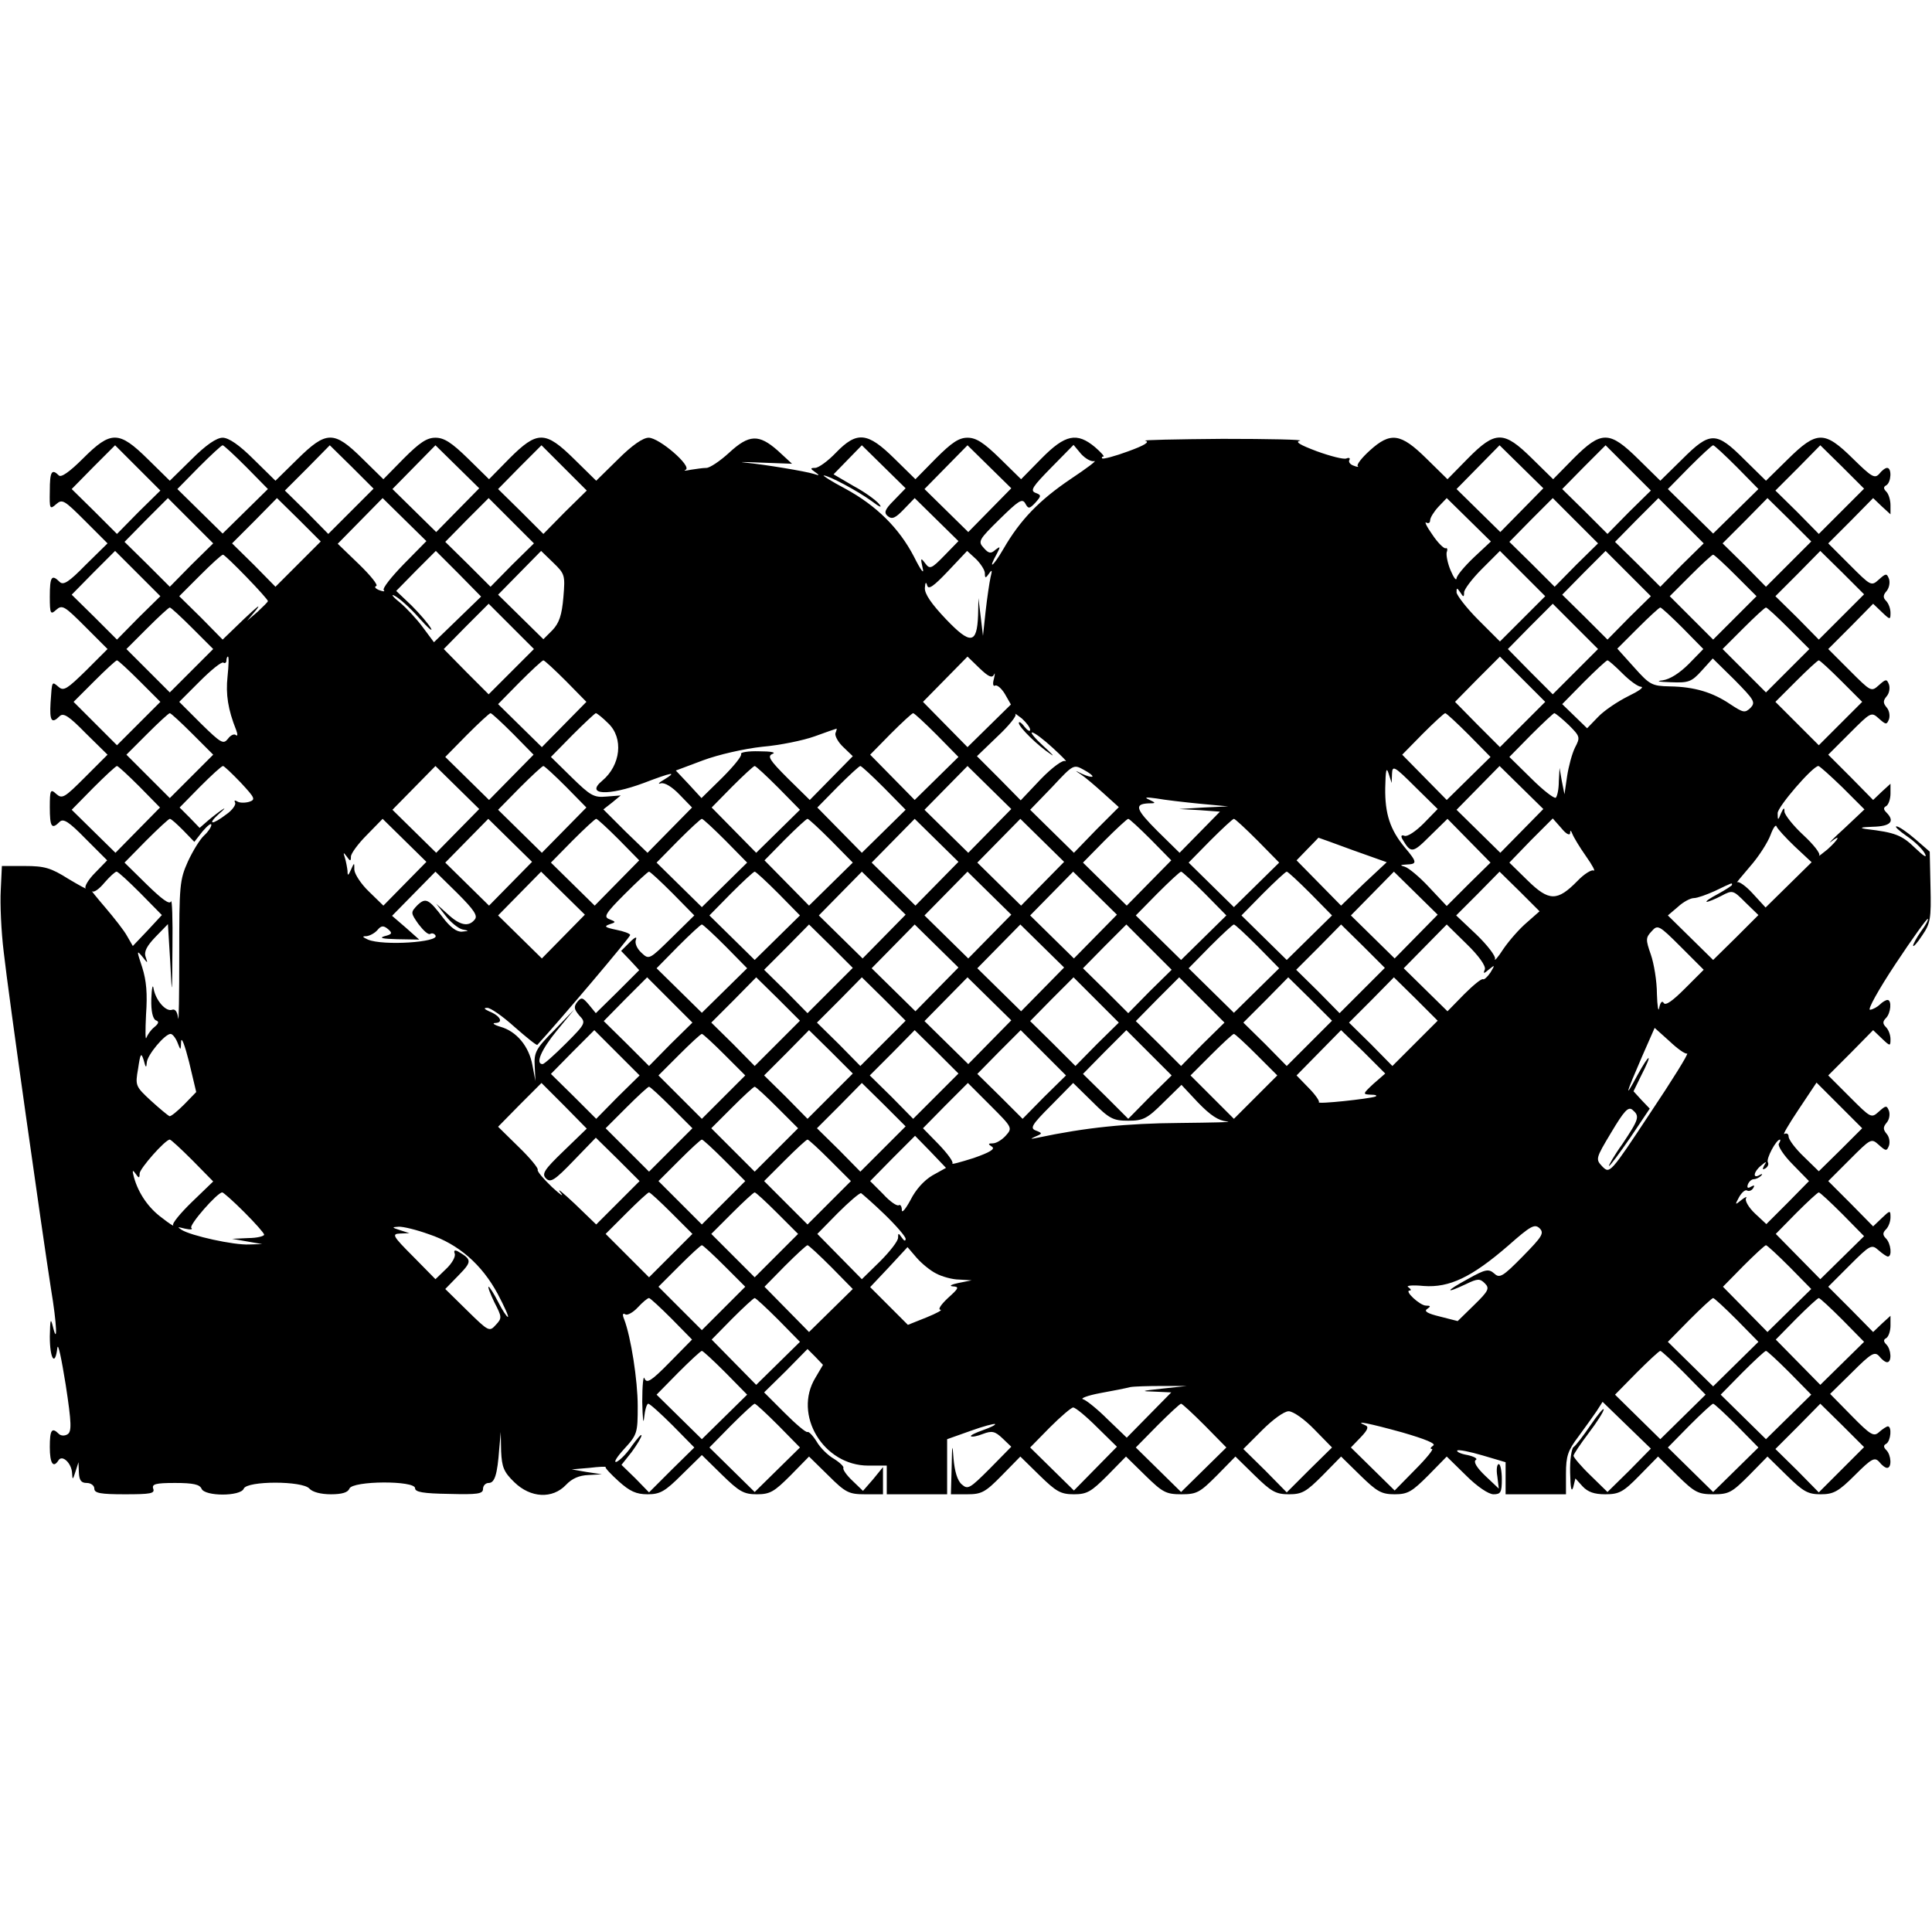 <?xml version="1.0" standalone="no"?>
<!DOCTYPE svg PUBLIC "-//W3C//DTD SVG 20010904//EN"
 "http://www.w3.org/TR/2001/REC-SVG-20010904/DTD/svg10.dtd">
<svg version="1.0" xmlns="http://www.w3.org/2000/svg"
 width="512pt" height="512pt" viewBox="0 0 512 512"
 preserveAspectRatio="xMidYMid meet">
<g transform="translate(0,512) scale(0.1,-0.1)"
fill="#000000" stroke="none">
<path d="M220 3905 c-36 -36 -58 -51 -64 -45 -19 19 -24 10 -24 -41 -1 -48 0
-50 17 -35 16 14 21 11 76 -44 l60 -60 -58 -57 c-44 -45 -59 -55 -69 -45 -21
21 -26 14 -26 -39 0 -46 2 -49 17 -35 16 14 22 10 76 -44 l60 -60 -57 -57
c-49 -48 -59 -55 -72 -44 -19 16 -18 18 -22 -41 -3 -49 3 -57 24 -36 10 10 25
0 69 -45 l58 -57 -60 -60 c-54 -54 -60 -58 -76 -44 -15 14 -17 11 -17 -35 0
-53 5 -60 26 -39 10 10 25 0 69 -45 l57 -57 -32 -33 c-18 -18 -29 -37 -25 -41
5 -4 -16 7 -46 25 -46 29 -63 34 -115 34 l-61 0 -3 -64 c-2 -35 1 -109 8 -165
12 -109 102 -743 125 -891 16 -95 18 -154 5 -100 -6 24 -7 18 -8 -27 0 -59 14
-81 20 -30 2 15 11 -29 22 -97 16 -104 16 -125 5 -132 -8 -5 -18 -4 -23 1 -19
19 -24 10 -24 -35 0 -43 9 -57 23 -35 10 16 35 -8 36 -34 1 -19 2 -18 9 4 l8
25 1 -27 c1 -21 6 -28 21 -28 11 0 20 -7 20 -15 0 -12 16 -15 81 -15 68 0 80
2 75 15 -4 12 6 15 58 15 48 0 65 -4 70 -15 8 -21 104 -21 112 0 9 21 156 21
174 0 8 -9 30 -15 57 -15 30 0 45 5 49 15 8 21 174 22 174 1 0 -10 21 -14 90
-15 75 -2 90 0 90 13 0 9 7 16 15 16 16 0 23 22 28 90 l4 45 1 -51 c2 -42 7
-55 35 -82 43 -42 101 -45 137 -7 16 17 35 25 59 26 l36 2 -40 6 -40 7 47 4
c25 3 45 4 43 2 -2 -2 14 -19 35 -38 29 -26 46 -34 76 -34 33 0 46 7 91 52
l53 52 53 -52 c46 -45 58 -52 93 -52 35 0 46 7 89 50 l49 50 51 -50 c46 -46
55 -50 98 -50 l47 0 0 36 0 36 -26 -32 -27 -31 -28 27 c-16 15 -26 30 -24 34
2 3 -9 14 -25 24 -16 9 -37 30 -46 46 -10 16 -21 27 -24 25 -4 -2 -31 21 -61
51 l-54 54 58 57 57 58 21 -21 20 -21 -20 -34 c-60 -98 21 -233 140 -233 l49
0 0 -38 0 -38 80 0 80 0 0 73 0 73 62 22 c33 12 63 20 65 18 2 -2 -12 -9 -32
-16 -20 -7 -34 -14 -32 -16 2 -3 17 0 32 6 24 9 32 7 52 -12 l23 -22 -57 -58
c-53 -53 -58 -56 -74 -42 -12 10 -19 35 -22 68 -3 43 -4 39 -5 -21 l-2 -73 43
0 c38 0 48 5 92 50 l49 50 51 -50 c44 -43 56 -50 91 -50 35 0 46 7 89 50 l49
50 51 -50 c46 -45 55 -50 96 -50 41 0 49 5 94 50 l49 50 51 -50 c44 -43 56
-50 91 -50 35 0 46 7 89 50 l49 50 51 -50 c44 -43 56 -50 91 -50 35 0 46 7 89
50 l49 50 51 -50 c30 -30 60 -50 73 -50 19 0 22 5 22 40 0 22 -4 40 -8 40 -5
0 -7 -15 -4 -32 l4 -33 -36 34 c-22 21 -32 37 -25 42 6 3 -4 9 -22 13 -18 3
-30 9 -27 12 3 3 33 -3 67 -13 l61 -18 0 -42 0 -43 80 0 80 0 0 55 c0 46 5 61
33 98 17 23 39 54 48 67 l16 25 64 -62 64 -62 -57 -58 -58 -57 -45 44 c-25 24
-45 48 -45 52 0 4 18 31 40 60 22 29 40 57 40 63 0 5 -16 -14 -35 -42 -19 -28
-39 -54 -45 -58 -5 -3 -10 -34 -9 -68 1 -39 3 -53 8 -39 l6 24 19 -21 c14 -15
31 -21 60 -21 37 0 48 6 91 50 l49 50 51 -50 c46 -45 55 -50 96 -50 41 0 49 5
94 50 l49 50 51 -50 c44 -43 56 -50 90 -50 34 0 47 7 91 51 44 44 52 48 64 35
7 -9 16 -16 21 -16 13 0 11 34 -2 47 -8 8 -8 13 0 17 12 8 15 46 4 46 -3 0
-14 -7 -23 -15 -14 -13 -22 -9 -73 43 l-57 58 58 57 c51 51 60 56 72 43 7 -9
16 -16 21 -16 13 0 11 34 -2 47 -8 8 -8 13 0 17 6 4 11 19 11 33 l0 26 -23
-21 -23 -22 -59 60 -60 60 57 57 c54 54 58 56 76 40 10 -9 22 -17 25 -17 12 0
8 35 -5 48 -9 9 -9 15 0 24 7 7 12 21 12 32 0 19 -1 19 -23 -2 l-23 -22 -59
60 -60 60 57 57 c56 56 57 57 77 39 19 -17 21 -17 27 -2 3 9 1 23 -6 31 -10
12 -10 18 0 30 7 8 9 22 6 31 -6 15 -8 15 -27 -2 -20 -18 -21 -17 -77 39 l-57
57 60 60 59 60 23 -22 c22 -21 23 -21 23 -2 0 11 -5 25 -12 32 -9 9 -9 15 0
24 13 13 16 48 4 48 -4 0 -13 -5 -20 -12 -6 -6 -18 -13 -26 -14 -8 -1 22 53
67 121 45 68 84 122 86 120 2 -2 -6 -17 -18 -33 -12 -17 -21 -34 -21 -38 0 -5
11 7 24 27 22 32 24 45 22 129 l-2 93 -38 33 c-22 19 -44 34 -50 34 -6 0 6
-11 26 -25 21 -14 43 -35 49 -47 7 -13 -2 -8 -26 15 -35 34 -53 41 -130 50
-19 3 -13 5 18 6 47 1 60 14 36 38 -8 8 -8 13 0 17 6 4 11 19 11 33 l0 26 -23
-21 -23 -22 -59 60 -60 60 57 57 c56 56 57 57 77 39 19 -17 21 -17 27 -2 3 9
1 23 -6 31 -10 12 -10 18 0 30 7 8 9 22 6 31 -6 15 -8 15 -27 -2 -20 -18 -21
-17 -77 39 l-57 57 60 60 59 60 23 -22 c22 -21 23 -21 23 -2 0 11 -5 25 -12
32 -8 8 -8 15 2 26 7 9 9 23 6 32 -6 15 -8 15 -27 -2 -20 -18 -21 -17 -77 39
l-57 57 60 60 59 60 23 -22 23 -21 0 24 c0 14 -5 30 -11 36 -8 8 -8 13 0 17
13 8 15 46 2 46 -5 0 -14 -7 -21 -16 -12 -13 -20 -8 -69 40 -76 75 -96 75
-173 -1 l-58 -57 -58 57 c-74 74 -90 74 -164 0 l-58 -57 -58 57 c-77 76 -98
76 -172 2 l-54 -55 -56 55 c-75 74 -97 74 -170 0 l-54 -55 -56 55 c-68 67 -95
71 -150 21 -21 -19 -35 -37 -32 -41 4 -3 -1 -3 -11 1 -9 3 -14 10 -11 15 3 5
-1 7 -8 4 -7 -3 -42 6 -78 19 -45 17 -59 25 -45 28 11 3 -81 5 -205 5 -124 -1
-216 -3 -205 -5 13 -3 -1 -12 -45 -28 -35 -13 -66 -21 -69 -19 -2 3 -1 5 3 5
4 0 -6 11 -22 25 -48 40 -79 34 -142 -30 l-54 -55 -56 55 c-43 42 -63 55 -86
55 -23 0 -42 -13 -84 -55 l-54 -55 -56 55 c-71 70 -99 73 -155 15 -21 -22 -46
-40 -55 -40 -13 0 -13 -2 0 -11 13 -9 12 -10 -3 -5 -22 7 -130 25 -182 30 -22
2 -3 2 42 0 l82 -3 -38 35 c-50 44 -76 43 -129 -6 -24 -22 -51 -40 -60 -40
-10 0 -28 -3 -42 -5 -14 -3 -20 -3 -13 0 18 9 -70 85 -98 85 -15 0 -44 -20
-81 -57 l-58 -57 -58 57 c-77 76 -98 76 -172 2 l-54 -55 -56 55 c-43 42 -63
55 -86 55 -23 0 -42 -13 -84 -55 l-54 -55 -56 55 c-75 74 -95 74 -172 -2 l-58
-57 -58 57 c-38 38 -66 57 -82 57 -16 0 -44 -19 -82 -57 l-58 -57 -58 57 c-77
76 -98 76 -172 2z m147 -142 l-57 -58 -60 60 -60 59 57 58 58 58 60 -60 60
-60 -58 -57z m286 119 l57 -58 -60 -59 -60 -59 -60 59 -60 59 57 58 c32 32 60
58 63 58 3 0 31 -26 63 -58z m277 -117 l-60 -60 -57 58 -58 57 60 60 59 60 58
-57 58 -58 -60 -60z m283 3 l-57 -58 -58 57 -58 57 57 58 57 58 58 -57 58 -57
-57 -58z m284 -5 l-57 -58 -60 60 -60 59 57 58 58 58 60 -60 60 -60 -58 -57z
m872 31 c-25 -25 -27 -33 -16 -42 11 -9 20 -5 42 18 l29 30 58 -57 58 -57 -37
-38 c-35 -36 -39 -37 -51 -21 -12 16 -13 15 -7 -12 5 -19 -4 -8 -23 30 -39 75
-99 135 -182 180 -36 19 -61 35 -57 35 13 0 90 -41 127 -68 21 -16 29 -19 20
-8 -8 10 -38 32 -68 48 l-53 31 37 38 38 39 58 -57 58 -57 -31 -32z m254 -26
l-57 -58 -58 57 -58 57 57 58 57 58 58 -57 58 -57 -57 -58z m277 130 c8 2 -20
-19 -62 -47 -83 -56 -134 -108 -179 -186 -28 -48 -42 -57 -17 -12 10 19 9 20
-4 10 -12 -11 -18 -10 -31 5 -16 17 -13 22 42 76 50 49 60 56 68 42 8 -15 11
-15 27 2 16 18 16 20 0 26 -15 6 -7 17 42 67 l59 60 20 -24 c12 -13 27 -21 35
-19z m1133 -130 l-57 -58 -58 57 -58 57 57 58 57 58 58 -57 58 -57 -57 -58z
m284 -5 l-57 -58 -60 60 -60 59 57 58 58 58 60 -60 60 -60 -58 -57z m286 119
l57 -58 -60 -59 -60 -59 -60 59 -60 59 57 58 c32 32 60 58 63 58 3 0 31 -26
63 -58z m277 -117 l-60 -60 -57 58 -58 57 60 60 59 60 58 -57 58 -58 -60 -60z
m-4373 -142 l-57 -58 -60 60 -60 59 57 58 58 58 60 -60 60 -60 -58 -57z m283
2 l-60 -60 -57 58 -58 57 60 60 59 60 58 -57 58 -58 -60 -60z m280 0 c-33 -34
-57 -64 -53 -69 4 -4 -1 -4 -12 0 -10 4 -14 9 -8 11 6 2 -15 28 -46 58 l-56
54 60 61 59 60 58 -57 58 -57 -60 -61z m287 -2 l-57 -58 -60 60 -60 59 57 58
58 58 60 -60 60 -60 -58 -57z m2548 19 c-25 -24 -45 -48 -45 -55 -1 -7 -8 3
-16 22 -8 19 -12 41 -10 48 3 7 1 12 -3 10 -5 -1 -21 15 -35 36 -15 21 -22 36
-16 32 5 -3 10 -1 10 6 0 7 10 23 22 36 l22 23 58 -57 59 -58 -46 -43z m272
-19 l-57 -58 -60 60 -60 59 57 58 58 58 60 -60 60 -60 -58 -57z m280 0 l-57
-58 -60 60 -60 59 57 58 58 58 60 -60 60 -60 -58 -57z m283 2 l-60 -60 -57 58
-58 57 60 60 59 60 58 -57 58 -58 -60 -60z m-4373 -142 l-57 -58 -60 60 -60
59 57 58 58 58 60 -60 60 -60 -58 -57z m845 -5 l-62 -60 -29 39 c-16 22 -44
52 -62 67 -19 15 -24 23 -13 17 12 -6 41 -32 64 -58 24 -27 38 -39 32 -28 -6
11 -29 38 -51 60 l-41 39 52 53 53 53 60 -60 60 -61 -63 -61z m281 59 c-4 -47
-11 -68 -29 -87 l-24 -24 -60 59 -60 59 57 58 57 58 32 -31 c31 -30 32 -33 27
-92z m1117 64 c0 -14 2 -14 11 -1 8 12 9 9 4 -10 -3 -14 -9 -54 -13 -90 l-7
-65 -6 50 -6 50 -1 -46 c-3 -76 -20 -78 -85 -10 -38 40 -57 67 -56 83 1 15 3
17 6 7 3 -13 17 -3 55 37 l51 54 24 -22 c12 -12 23 -29 23 -37z m1425 -121
l-60 -60 -57 57 c-32 32 -57 65 -58 73 0 13 1 13 10 0 8 -13 10 -13 10 0 0 8
21 36 47 62 l48 48 60 -60 60 -60 -60 -60z m282 3 l-57 -58 -60 60 -60 59 57
58 58 58 60 -60 60 -60 -58 -57z m563 2 l-60 -60 -57 58 -58 57 60 60 59 60
58 -57 58 -58 -60 -60z m-4227 106 c32 -33 57 -61 57 -64 0 -2 -12 -14 -27
-28 l-28 -24 25 30 c13 17 -1 5 -33 -25 l-57 -55 -57 58 -58 57 55 55 c30 30
57 55 61 55 3 0 31 -27 62 -59z m3947 4 l55 -55 -58 -58 -57 -57 -57 57 -58
58 55 55 c30 30 57 55 60 55 3 0 30 -25 60 -55z m-3245 -255 l-60 -60 -60 60
-59 60 59 60 60 60 60 -60 60 -60 -60 -60z m2820 0 l-60 -60 -60 60 -59 60 59
60 60 60 60 -60 60 -60 -60 -60z m-3665 115 l55 -55 -58 -58 -57 -57 -57 57
-58 58 55 55 c30 30 57 55 60 55 3 0 30 -25 60 -55z m3950 0 l54 -55 -38 -39
c-25 -25 -50 -41 -70 -44 -19 -2 -11 -4 22 -5 47 -2 55 1 82 31 l29 32 58 -57
c52 -53 56 -59 42 -74 -15 -14 -19 -13 -54 10 -46 31 -94 46 -160 47 -47 1
-53 4 -94 50 l-45 50 54 54 c30 30 57 55 60 55 3 0 30 -25 60 -55z m280 0 l55
-55 -58 -58 -57 -57 -57 57 -58 58 55 55 c30 30 57 55 60 55 3 0 30 -25 60
-55z m-4137 -128 c-5 -47 1 -87 23 -142 4 -11 4 -17 -1 -13 -4 4 -14 0 -21
-10 -12 -15 -18 -12 -71 40 l-58 58 54 54 c30 30 58 53 63 50 4 -3 8 0 8 5 0
6 2 11 4 11 3 0 2 -24 -1 -53z m2031 5 c3 7 3 2 0 -11 -4 -13 -2 -21 3 -18 5
3 17 -7 26 -22 l16 -28 -57 -56 -58 -57 -59 60 -59 60 59 60 59 60 32 -31 c23
-22 33 -27 38 -17z m1401 -132 l-60 -60 -60 60 -59 60 59 60 60 60 60 -60 60
-60 -60 -60z m-3665 115 l55 -55 -58 -58 -57 -57 -57 57 -58 58 55 55 c30 30
57 55 60 55 3 0 30 -25 60 -55z m1130 0 l54 -55 -59 -60 -59 -60 -58 57 -58
57 57 58 c32 32 60 58 63 58 3 0 30 -25 60 -55z m2800 20 c19 -19 41 -35 49
-35 9 -1 -7 -12 -34 -25 -28 -14 -64 -38 -80 -55 l-29 -30 -33 32 -33 32 57
58 c32 32 60 58 63 58 3 0 21 -16 40 -35z m580 -20 l55 -55 -58 -58 -57 -57
-57 57 -58 58 55 55 c30 30 57 55 60 55 3 0 30 -25 60 -55z m-4370 -140 l55
-55 -58 -58 -57 -57 -57 57 -58 58 55 55 c30 30 57 55 60 55 3 0 30 -25 60
-55z m850 0 l54 -55 -59 -60 -59 -60 -58 57 -58 57 57 58 c32 32 60 58 63 58
3 0 30 -25 60 -55z m252 28 c41 -39 33 -111 -16 -152 -46 -38 16 -41 110 -6
76 29 90 31 54 9 -14 -8 -18 -13 -9 -10 10 3 30 -9 50 -30 l33 -34 -59 -60
-59 -60 -59 57 -58 58 23 18 23 19 -38 -3 c-33 -3 -42 2 -92 51 l-55 54 57 58
c32 32 60 58 62 58 3 0 18 -12 33 -27z m871 -31 l57 -58 -58 -57 -58 -57 -59
60 -59 60 54 55 c30 30 57 55 60 55 3 0 31 -26 63 -58z m247 14 c0 -6 -7 -2
-15 8 -8 11 -15 15 -15 10 0 -11 51 -61 85 -83 11 -8 2 2 -20 22 -22 20 -35
36 -30 36 6 0 30 -18 55 -41 25 -23 40 -38 33 -35 -6 4 -34 -16 -65 -48 l-53
-56 -58 59 -58 58 54 52 c30 28 52 55 48 59 -3 4 4 -1 17 -11 12 -11 22 -24
22 -30z m1163 -14 l57 -58 -58 -57 -58 -57 -59 60 -59 60 54 55 c30 30 57 55
60 55 3 0 31 -26 63 -58z m264 27 c31 -31 31 -33 17 -60 -8 -16 -17 -50 -21
-76 l-7 -48 -7 35 -6 35 -2 -36 c0 -20 -4 -39 -8 -43 -4 -3 -33 19 -65 51
l-58 57 57 58 c32 32 60 58 62 58 3 0 20 -14 38 -31z m-1943 -22 c-2 -7 7 -24
21 -37 l25 -24 -57 -58 -57 -58 -58 57 c-49 49 -55 59 -41 65 11 4 -4 7 -35 7
-29 1 -51 -3 -48 -7 3 -5 -20 -33 -50 -63 l-55 -54 -34 37 -34 36 72 27 c40
15 110 31 157 36 47 4 110 17 140 28 30 11 56 20 57 20 1 1 0 -5 -3 -12z m681
-115 c-2 -2 -14 1 -27 7 -20 10 -21 10 -4 -1 11 -7 38 -30 60 -50 l41 -37 -60
-60 -59 -61 -58 57 -58 57 58 60 c56 60 57 61 84 46 15 -8 25 -16 23 -18z
m-2525 -27 l54 -55 -59 -60 -59 -60 -58 57 -58 57 57 58 c32 32 60 58 63 58 3
0 30 -25 60 -55z m268 11 c38 -41 40 -45 22 -51 -11 -3 -25 -3 -31 1 -7 4 -9
3 -6 -3 3 -5 -7 -20 -23 -31 -38 -29 -52 -28 -20 1 14 12 19 18 10 12 -8 -5
-25 -18 -38 -29 l-23 -20 -26 27 -27 27 54 55 c30 30 57 55 61 55 3 0 24 -20
47 -44z m575 -128 l-57 -58 -58 57 -58 57 57 58 57 58 58 -57 58 -57 -57 -58z
m287 117 l54 -55 -59 -60 -59 -60 -58 57 -58 57 57 58 c32 32 60 58 63 58 3 0
30 -25 60 -55z m563 -3 l57 -58 -58 -57 -58 -57 -59 60 -59 60 54 55 c30 30
57 55 60 55 3 0 31 -26 63 -58z m280 0 l57 -58 -58 -57 -58 -57 -59 60 -59 60
54 55 c30 30 57 55 60 55 3 0 31 -26 63 -58z m280 -114 l-57 -58 -58 57 -58
57 57 58 57 58 58 -57 58 -57 -57 -58z m1066 152 c1 22 6 20 61 -35 l60 -59
-37 -38 c-21 -21 -43 -36 -51 -33 -8 3 -10 0 -6 -8 23 -39 27 -39 73 7 l47 46
57 -58 57 -58 -58 -57 -58 -58 -47 50 c-25 27 -54 51 -64 54 -14 4 -13 5 5 6
28 1 28 6 -5 45 -39 47 -53 89 -52 158 1 47 3 57 9 38 l8 -25 1 25z m344 -152
l-57 -58 -58 57 -58 57 57 58 57 58 58 -57 58 -57 -57 -58z m850 115 l58 -58
-53 -50 c-30 -27 -46 -44 -36 -36 28 22 21 7 -9 -20 -16 -13 -25 -20 -22 -16
4 5 -15 29 -42 54 -27 25 -49 53 -50 62 0 12 -2 11 -9 -4 -8 -20 -9 -20 -9 0
-1 16 93 125 108 125 3 0 32 -26 64 -57z m-1703 -43 l75 -7 -65 -3 -65 -4 54
-3 54 -4 -54 -55 -53 -54 -58 57 c-58 58 -63 72 -25 74 21 0 21 1 2 10 -14 6
-8 7 20 3 22 -4 74 -10 115 -14z m-2694 -71 l29 -30 22 28 c13 15 23 23 23 17
0 -6 -9 -19 -19 -28 -11 -10 -30 -41 -43 -69 -22 -49 -23 -64 -23 -247 0 -107
-1 -183 -3 -168 -2 17 -8 25 -16 22 -16 -6 -43 24 -49 56 -2 14 -5 2 -6 -27
-1 -33 4 -53 12 -57 9 -3 8 -8 -4 -18 -9 -7 -18 -20 -21 -28 -3 -8 -3 19 -1
61 4 56 1 90 -10 125 -15 45 -15 47 0 29 15 -19 15 -19 9 -1 -5 14 3 29 26 53
l33 34 6 -98 c5 -98 5 -98 6 37 1 74 -1 129 -4 121 -4 -9 -24 6 -64 45 l-59
58 57 58 c32 32 60 58 63 58 4 0 19 -14 36 -31z m587 -141 l-57 -58 -38 37
c-21 20 -38 46 -39 58 0 20 0 20 -9 0 -7 -16 -9 -17 -9 -3 -1 9 -4 25 -7 35
-5 15 -4 15 5 3 9 -13 11 -13 11 0 0 8 19 34 42 57 l42 43 58 -57 58 -57 -57
-58z m280 0 l-57 -58 -58 57 -58 57 57 58 57 58 58 -57 58 -57 -57 -58z m287
117 l54 -55 -59 -60 -59 -60 -58 57 -58 57 57 58 c32 32 60 58 63 58 3 0 30
-25 60 -55z m283 -3 l57 -58 -60 -59 -60 -59 -60 59 -60 59 57 58 c32 32 60
58 63 58 3 0 31 -26 63 -58z m280 0 l57 -58 -58 -57 -58 -57 -59 60 -59 60 54
55 c30 30 57 55 60 55 3 0 31 -26 63 -58z m280 -114 l-57 -58 -58 57 -58 57
57 58 57 58 58 -57 58 -57 -57 -58z m280 0 l-57 -58 -58 57 -58 57 57 58 57
58 58 -57 58 -57 -57 -58z m287 117 l54 -55 -59 -60 -59 -60 -58 57 -58 57 57
58 c32 32 60 58 63 58 3 0 30 -25 60 -55z m283 -3 l57 -58 -60 -59 -60 -59
-60 59 -60 59 57 58 c32 32 60 58 63 58 3 0 31 -26 63 -58z m828 20 c0 9 2 8
6 -2 3 -8 19 -35 36 -59 17 -24 26 -41 20 -38 -5 3 -25 -9 -43 -28 -53 -54
-75 -54 -132 2 l-48 47 57 59 58 58 23 -26 c12 -15 22 -20 23 -13z m595 -35
l45 -42 -61 -60 -61 -60 -34 37 c-18 20 -37 33 -41 30 -5 -4 11 15 34 42 23
26 47 64 54 83 7 19 14 29 16 23 2 -6 24 -30 48 -53z m-1171 -10 l90 -32 -61
-57 -60 -58 -59 60 -59 60 29 30 c16 16 29 30 29 30 1 0 42 -15 91 -33z
m-3213 -114 l57 -58 -38 -41 -39 -41 -15 26 c-8 15 -35 49 -58 76 -24 28 -39
47 -35 43 5 -4 19 6 33 23 14 16 28 29 32 29 4 0 32 -26 63 -57z m886 -70
c-16 -20 -39 -16 -72 15 l-30 27 25 -32 c13 -17 33 -33 44 -36 19 -4 19 -4 -1
-6 -14 -1 -31 12 -50 37 -38 50 -46 54 -68 33 -18 -19 -18 -20 3 -50 13 -17
26 -29 31 -26 5 3 11 1 14 -4 12 -18 -139 -28 -179 -11 -15 7 -16 9 -4 9 9 1
22 8 29 16 10 12 16 13 28 3 13 -11 11 -14 -9 -19 -16 -5 -4 -7 34 -8 l58 -1
-36 32 -36 31 58 59 57 58 58 -57 c44 -44 55 -60 46 -70z m235 -45 l-57 -58
-58 57 -58 57 57 58 57 58 58 -57 58 -57 -57 -58z m290 114 l57 -58 -60 -59
c-59 -58 -60 -59 -80 -40 -12 11 -18 25 -15 34 4 10 -2 8 -16 -6 l-23 -23 24
-25 24 -26 -57 -57 -58 -57 -18 22 c-17 20 -20 21 -31 8 -10 -13 -9 -19 5 -36
18 -19 18 -21 -35 -74 -30 -30 -58 -55 -62 -55 -20 0 -4 38 38 89 l46 56 -53
-55 c-49 -49 -54 -59 -52 -95 l2 -40 -8 42 c-9 50 -42 90 -85 102 -17 5 -23
10 -13 10 22 1 13 19 -17 31 -13 6 -15 9 -5 9 8 1 41 -22 72 -50 32 -28 59
-50 61 -48 58 63 246 285 246 291 0 4 -17 10 -37 14 -29 6 -33 9 -19 14 19 6
19 7 1 14 -16 6 -11 15 40 66 33 33 62 60 65 60 3 0 31 -26 63 -58z m280 0
l57 -58 -60 -59 -60 -59 -60 59 -60 59 57 58 c32 32 60 58 63 58 3 0 31 -26
63 -58z m280 -114 l-57 -58 -58 57 -58 57 57 58 57 58 58 -57 58 -57 -57 -58z
m280 0 l-57 -58 -58 57 -58 57 57 58 57 58 58 -57 58 -57 -57 -58z m280 0
l-57 -58 -58 57 -58 57 57 58 57 58 58 -57 58 -57 -57 -58z m290 114 l57 -58
-60 -59 -60 -59 -60 59 -60 59 57 58 c32 32 60 58 63 58 3 0 31 -26 63 -58z
m280 0 l57 -58 -60 -59 -60 -59 -60 59 -60 59 57 58 c32 32 60 58 63 58 3 0
31 -26 63 -58z m280 -114 l-57 -58 -58 57 -58 57 57 58 57 58 58 -57 58 -57
-57 -58z m293 37 c-19 -16 -47 -48 -62 -70 -14 -22 -25 -34 -22 -26 2 7 -20
36 -49 64 l-54 51 58 58 57 58 53 -52 53 -53 -34 -30z m544 100 c0 -2 -17 -13
-37 -24 -21 -11 -34 -20 -30 -21 4 0 22 7 39 16 30 16 31 15 64 -18 l34 -33
-60 -60 -60 -59 -60 59 -60 59 27 23 c14 13 33 23 42 23 9 0 34 9 56 19 48 23
45 22 45 16z m-2667 -163 l57 -58 -60 -59 -60 -59 -60 59 -60 59 57 58 c32 32
60 58 63 58 3 0 31 -26 63 -58z m277 -117 l-60 -60 -57 58 -58 57 60 60 59 60
58 -57 58 -58 -60 -60z m283 3 l-57 -58 -58 57 -58 57 57 58 57 58 58 -57 58
-57 -57 -58z m280 0 l-57 -58 -58 57 -58 57 57 58 57 58 58 -57 58 -57 -57
-58z m284 -5 l-57 -58 -60 60 -60 59 57 58 58 58 60 -60 60 -60 -58 -57z m286
119 l57 -58 -60 -59 -60 -59 -60 59 -60 59 57 58 c32 32 60 58 63 58 3 0 31
-26 63 -58z m277 -117 l-60 -60 -57 58 -58 57 60 60 59 60 58 -57 58 -58 -60
-60z m325 56 c-5 -12 -3 -12 11 0 16 13 16 12 4 -8 -8 -12 -17 -20 -20 -18 -4
2 -26 -16 -50 -40 l-44 -45 -58 57 -58 57 57 58 57 58 53 -52 c32 -31 51 -58
48 -67z m530 -51 c-32 -32 -51 -46 -56 -38 -4 7 -9 2 -12 -13 -2 -13 -5 4 -6
37 0 34 -8 81 -16 104 -14 40 -14 45 2 62 16 18 19 17 77 -41 l61 -61 -50 -50z
m-2688 -147 l-57 -58 -60 60 -60 59 57 58 58 58 60 -60 60 -60 -58 -57z m283
2 l-60 -60 -57 58 -58 57 60 60 59 60 58 -57 58 -58 -60 -60z m280 0 l-60 -60
-57 58 -58 57 60 60 59 60 58 -57 58 -58 -60 -60z m283 3 l-57 -58 -58 57 -58
57 57 58 57 58 58 -57 58 -57 -57 -58z m284 -5 l-57 -58 -60 60 -60 59 57 58
58 58 60 -60 60 -60 -58 -57z m280 0 l-57 -58 -60 60 -60 59 57 58 58 58 60
-60 60 -60 -58 -57z m283 2 l-60 -60 -57 58 -58 57 60 60 59 60 58 -57 58 -58
-60 -60z m280 0 l-60 -60 -57 58 -58 57 60 60 59 60 58 -57 58 -58 -60 -60z
m721 -27 c5 1 -39 -70 -98 -158 -105 -159 -107 -161 -126 -142 -19 20 -19 21
23 91 34 57 45 69 56 60 20 -17 18 -24 -26 -90 -23 -32 -38 -59 -36 -59 3 0
28 34 57 76 l51 76 -22 23 -21 23 20 41 c32 62 24 63 -10 1 -35 -65 -32 -53
13 51 l33 75 39 -35 c21 -20 42 -35 47 -33z m-2834 -115 l-57 -58 -60 60 -60
59 57 58 58 58 60 -60 60 -60 -58 -57z m563 2 l-60 -60 -57 58 -58 57 60 60
59 60 58 -57 58 -58 -60 -60z m280 0 l-60 -60 -57 58 -58 57 60 60 59 60 58
-57 58 -58 -60 -60z m287 -2 l-57 -58 -60 60 -60 59 57 58 58 58 60 -60 60
-60 -58 -57z m280 0 l-57 -58 -60 60 -60 59 57 58 58 58 60 -60 60 -60 -58
-57z m593 35 c-29 -27 -29 -28 -8 -29 13 0 19 -2 13 -5 -17 -6 -155 -21 -150
-15 3 2 -9 20 -27 38 l-32 33 59 60 59 60 59 -57 58 -58 -31 -27z m-3170 110
c9 -23 9 -23 10 2 1 14 10 -11 21 -54 l19 -80 -32 -33 c-18 -18 -35 -32 -39
-31 -4 2 -26 20 -49 41 -41 38 -42 40 -34 85 6 41 8 44 15 22 5 -20 7 -21 8
-6 1 20 48 76 63 76 5 0 13 -10 18 -22z m1450 -33 l55 -55 -58 -58 -57 -57
-57 57 -58 58 55 55 c30 30 57 55 60 55 3 0 30 -25 60 -55z m1410 0 l55 -55
-58 -58 -57 -57 -57 57 -58 58 55 55 c30 30 57 55 60 55 3 0 30 -25 60 -55z
m-1836 -255 c-52 -50 -59 -61 -47 -73 12 -12 23 -5 73 47 l59 61 58 -57 58
-58 -57 -57 -58 -58 -57 55 c-32 30 -49 44 -38 30 11 -14 1 -7 -22 14 -23 22
-40 42 -38 46 2 4 -20 31 -50 60 l-55 54 57 58 58 58 60 -60 60 -61 -61 -59z
m846 5 l-60 -60 -57 58 -58 57 60 60 59 60 58 -57 58 -58 -60 -60z m325 35
c-10 -11 -25 -20 -34 -20 -13 0 -13 -2 -2 -9 9 -6 -6 -15 -49 -30 -35 -11 -60
-18 -56 -14 3 4 -13 26 -36 50 l-42 43 59 60 60 60 59 -59 c59 -59 60 -60 41
-81z m325 40 c39 0 50 5 93 48 l48 47 44 -47 c33 -34 54 -48 77 -50 18 -2 -39
-3 -127 -4 -140 -1 -247 -12 -375 -39 -20 -4 -21 -4 -6 3 19 8 19 9 1 16 -16
6 -11 15 40 66 l59 60 51 -50 c45 -45 55 -50 95 -50z m1888 -77 l-58 -57 -40
39 c-22 21 -40 45 -40 53 0 7 -5 10 -11 7 -6 -4 11 25 37 64 l48 72 60 -60 61
-61 -57 -57z m-3098 112 l55 -55 -58 -58 -57 -57 -57 57 -58 58 55 55 c30 30
57 55 60 55 3 0 30 -25 60 -55z m280 0 l55 -55 -58 -58 -57 -57 -57 57 -58 58
55 55 c30 30 57 55 60 55 3 0 30 -25 60 -55z m411 -180 c-22 -13 -44 -37 -58
-65 -13 -24 -23 -36 -23 -27 0 10 -4 16 -8 13 -5 -3 -24 10 -42 30 l-34 34 59
60 60 60 41 -42 41 -43 -36 -20z m-1961 40 l55 -56 -56 -54 c-31 -30 -54 -58
-50 -62 3 -4 -10 4 -29 19 -36 26 -63 65 -75 108 -5 19 -4 21 4 10 9 -13 11
-13 11 0 0 13 68 90 80 90 3 0 30 -25 60 -55z m1410 0 l55 -55 -58 -58 -57
-57 -57 57 -58 58 55 55 c30 30 57 55 60 55 3 0 30 -25 60 -55z m280 0 l55
-55 -58 -58 -57 -57 -57 57 -58 58 55 55 c30 30 57 55 60 55 3 0 30 -25 60
-55z m2514 44 c-3 -6 13 -31 37 -55 l43 -44 -56 -57 -57 -57 -30 28 c-17 16
-27 34 -24 40 4 6 -2 4 -12 -4 -17 -14 -18 -14 -6 8 7 12 16 20 21 17 5 -3 12
0 16 6 5 8 3 9 -6 4 -8 -5 -11 -3 -8 6 3 8 10 14 16 14 5 0 14 4 19 9 5 5 3 6
-4 2 -19 -11 -16 9 4 25 14 12 16 12 8 0 -5 -10 -4 -12 4 -7 6 4 9 11 6 16 -5
9 22 60 32 60 2 0 1 -5 -3 -11z m-4067 -181 c29 -29 53 -56 53 -60 0 -4 -19
-9 -42 -9 l-43 -2 40 -7 40 -7 -35 -1 c-40 -2 -154 23 -179 39 -12 8 -11 8 9
3 14 -3 22 -3 17 2 -7 7 69 94 82 94 3 0 29 -23 58 -52z m1133 -3 l55 -55 -58
-58 -57 -57 -57 57 -58 58 55 55 c30 30 57 55 60 55 3 0 30 -25 60 -55z m280
0 l55 -55 -58 -58 -57 -57 -57 57 -58 58 55 55 c30 30 57 55 60 55 3 0 30 -25
60 -55z m284 -3 c31 -30 56 -59 56 -65 0 -7 -4 -6 -10 3 -9 13 -10 13 -10 0 0
-9 -22 -37 -48 -63 l-48 -47 -59 60 -59 60 54 55 c30 30 58 54 62 53 3 -2 32
-27 62 -56z m2539 0 l57 -58 -58 -57 -58 -57 -59 60 -59 60 54 55 c30 30 57
55 60 55 3 0 31 -26 63 -58z m-848 -112 c-53 -54 -61 -58 -75 -45 -15 13 -23
12 -71 -15 -59 -32 -61 -40 -4 -13 31 15 37 15 50 2 13 -13 10 -20 -28 -57
l-44 -43 -47 12 c-33 8 -43 14 -34 20 10 7 10 9 -3 9 -16 0 -59 40 -43 40 5 0
3 4 -4 9 -7 4 11 6 41 3 68 -5 127 23 224 107 60 53 70 58 83 46 13 -13 7 -22
-45 -75z m-2898 59 c78 -26 140 -80 182 -158 18 -34 30 -61 27 -61 -3 0 -15
18 -26 40 -11 22 -23 40 -25 40 -3 0 4 -18 15 -41 20 -39 21 -42 4 -60 -17
-19 -19 -18 -76 38 l-58 57 36 37 c35 36 35 41 -3 63 -8 4 -11 2 -8 -6 3 -8
-7 -26 -23 -41 l-28 -27 -59 60 c-55 55 -57 60 -35 61 l25 1 -25 8 c-22 7 -22
8 -4 9 11 1 48 -8 81 -20z m783 -84 l55 -55 -58 -58 -57 -57 -57 57 -58 58 55
55 c30 30 57 55 60 55 3 0 30 -25 60 -55z m283 -3 l57 -58 -58 -57 -58 -57
-59 60 -59 60 54 55 c30 30 57 55 60 55 3 0 31 -26 63 -58z m278 -17 c15 -8
43 -16 61 -16 l33 -2 -35 -7 c-19 -4 -26 -8 -15 -9 18 -1 16 -5 -13 -31 -18
-17 -27 -30 -20 -31 7 0 -9 -9 -36 -20 l-50 -20 -50 50 -50 50 50 53 49 53 24
-28 c13 -15 36 -34 52 -42z m2262 17 l57 -58 -58 -57 -58 -57 -59 60 -59 60
54 55 c30 30 57 55 60 55 3 0 31 -26 63 -58z m-2963 -137 l54 -55 -59 -60
c-50 -51 -61 -57 -67 -43 -3 10 -6 -18 -6 -62 1 -44 3 -63 5 -42 2 20 7 37 11
37 4 0 33 -26 65 -58 l57 -58 -60 -59 -60 -60 -36 37 -37 36 27 34 c14 19 26
39 26 44 0 5 -11 -8 -25 -27 -13 -20 -32 -39 -41 -43 -9 -3 0 12 20 34 35 38
36 43 36 114 0 68 -18 183 -36 230 -5 12 -4 17 3 13 5 -4 21 5 33 18 13 14 26
25 30 25 3 0 30 -25 60 -55z m283 -3 l57 -58 -58 -57 -58 -57 -59 60 -59 60
54 55 c30 30 57 55 60 55 3 0 31 -26 63 -58z m2540 0 l57 -58 -60 -59 -60 -59
-60 59 -60 59 57 58 c32 32 60 58 63 58 3 0 31 -26 63 -58z m280 0 l57 -58
-58 -57 -58 -57 -59 60 -59 60 54 55 c30 30 57 55 60 55 3 0 31 -26 63 -58z
m-2960 -140 l57 -58 -60 -59 -60 -59 -60 59 -60 59 57 58 c32 32 60 58 63 58
3 0 31 -26 63 -58z m2540 0 l57 -58 -60 -59 -60 -59 -60 59 -60 59 57 58 c32
32 60 58 63 58 3 0 31 -26 63 -58z m280 0 l57 -58 -60 -59 -60 -59 -60 59 -60
59 57 58 c32 32 60 58 63 58 3 0 31 -26 63 -58z m-1663 -42 c-56 -6 -59 -7
-20 -8 l44 -2 -59 -60 -59 -60 -51 49 c-27 27 -57 51 -65 53 -8 2 13 10 45 16
33 6 69 13 80 16 11 2 49 3 85 3 l65 0 -65 -7z m-1017 -98 l57 -58 -60 -59
-60 -59 -60 59 -60 59 57 58 c32 32 60 58 63 58 3 0 31 -26 63 -58z m1130 0
l57 -58 -60 -59 -60 -59 -60 59 -60 59 57 58 c32 32 60 58 63 58 3 0 31 -26
63 -58z m1410 0 l57 -58 -60 -59 -60 -59 -60 59 -60 59 57 58 c32 32 60 58 63
58 3 0 31 -26 63 -58z m277 -117 l-60 -60 -57 58 -58 57 60 60 59 60 58 -57
58 -58 -60 -60z m-1973 113 l53 -52 -57 -58 -57 -58 -58 57 -58 57 52 53 c29
29 57 53 62 53 6 0 34 -23 63 -52z m576 -6 l47 -48 -60 -59 -60 -60 -57 58
-58 57 50 50 c28 28 58 50 70 50 12 0 42 -21 68 -48z m233 -8 c62 -18 91 -30
82 -35 -7 -5 -9 -9 -3 -9 5 0 -15 -25 -45 -55 l-54 -55 -58 57 -58 57 26 27
c19 20 22 28 12 32 -33 14 11 5 98 -19z"/>
</g>
</svg>

